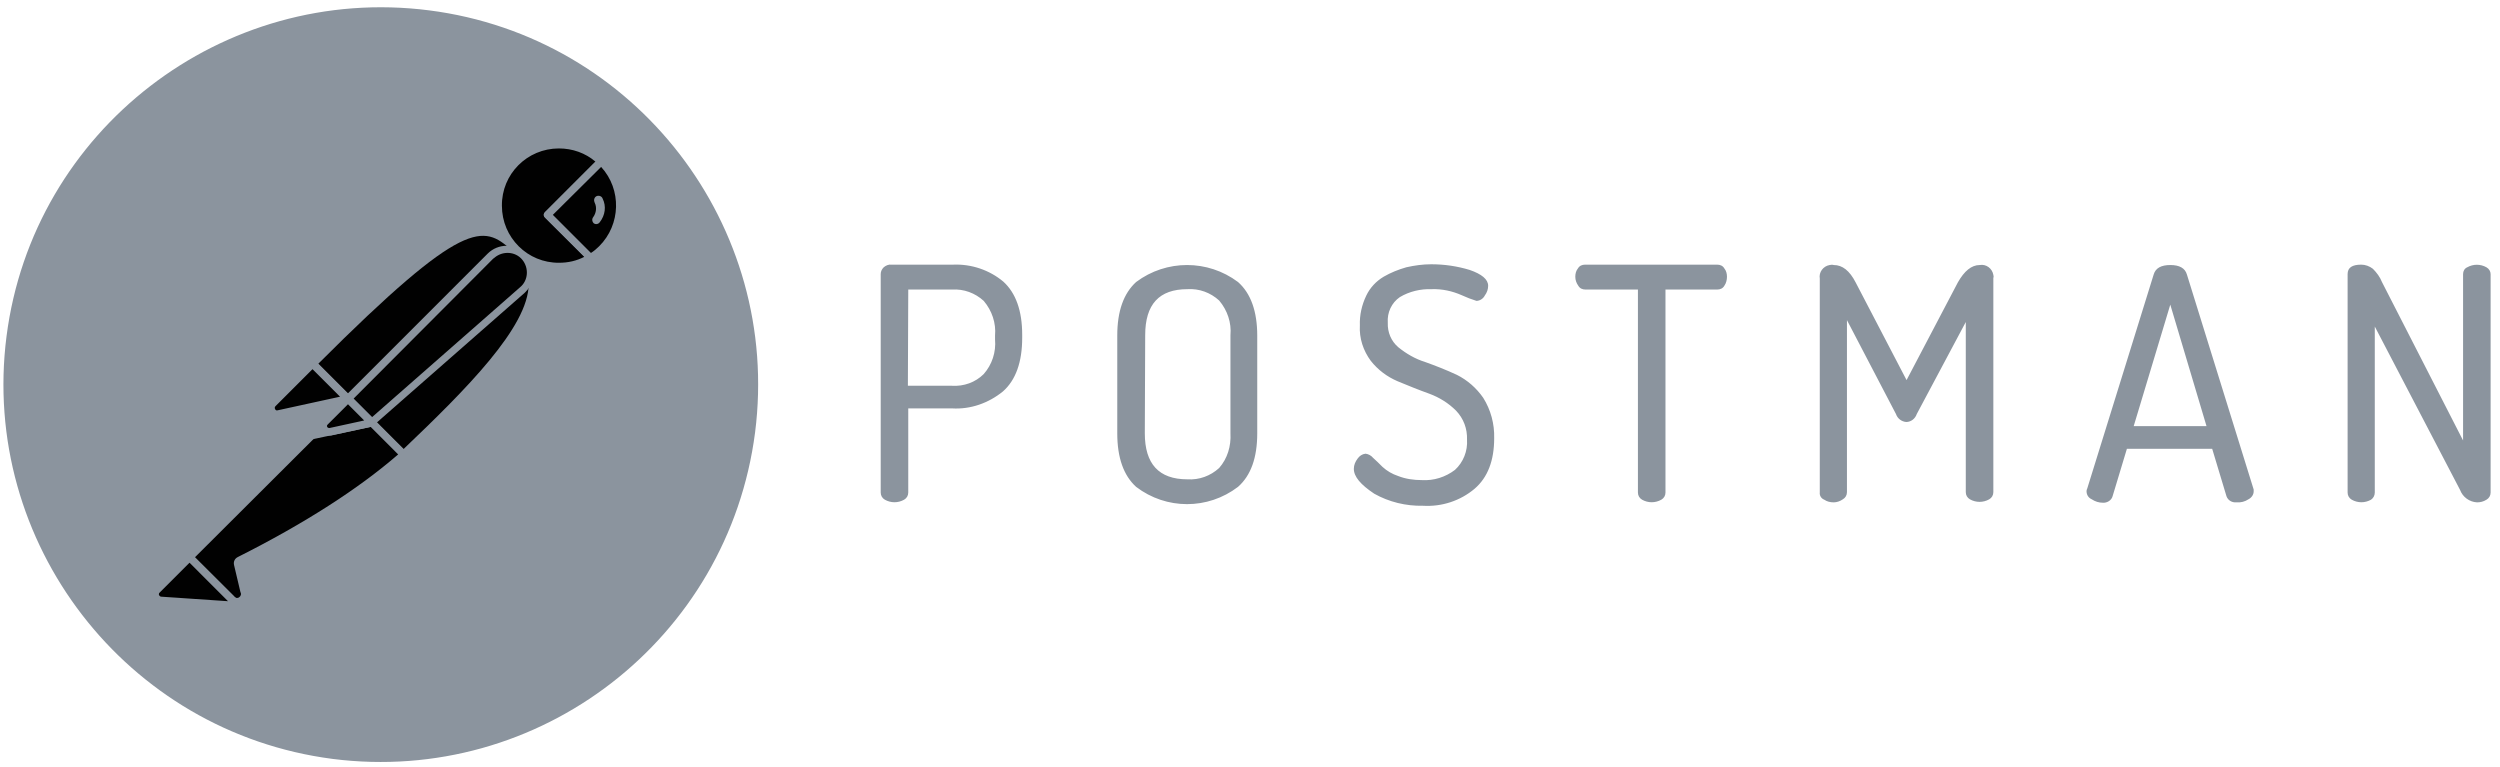 <svg fill="none" height="65" viewBox="0 0 212 65" width="212" xmlns="http://www.w3.org/2000/svg"><path d="m121.363 22.41c1.12 0 2.208.16 3.264.48 1.024.352 1.568.8 1.568 1.344 0 .288-.096.576-.288.832-.128.256-.416.448-.704.448-.416-.128-.832-.288-1.248-.48-.8-.352-1.664-.544-2.56-.512-.927-.032-1.887.192-2.687.672-.704.48-1.088 1.312-1.024 2.176-.032.8.288 1.568.896 2.08.672.544 1.44.992 2.272 1.248.895.32 1.791.672 2.687 1.088.896.448 1.664 1.12 2.24 1.952.64 1.024.959 2.208.927 3.423 0 1.888-.543 3.327-1.663 4.287-1.216 1.024-2.784 1.536-4.383 1.44-1.44.032-2.88-.32-4.128-1.024-1.151-.768-1.727-1.44-1.727-2.112 0-.32.128-.608.32-.864.16-.224.383-.384.671-.416.256.032.48.16.64.352.256.224.512.48.8.768.384.352.832.608 1.312.768.64.256 1.344.352 2.016.352 1.023.064 2.015-.256 2.815-.864.704-.64 1.088-1.6 1.024-2.56.032-.928-.288-1.792-.928-2.463-.64-.64-1.408-1.12-2.272-1.44-.895-.32-1.759-.672-2.687-1.056-.896-.384-1.664-.96-2.272-1.728-.64-.864-.991-1.92-.927-3.007-.032-.864.159-1.728.543-2.528.32-.672.832-1.216 1.472-1.6.608-.352 1.248-.608 1.92-.8.704-.16 1.408-.256 2.111-.256zm-16.381 1.504c1.088.96 1.632 2.495 1.632 4.543v8.287c0 2.08-.544 3.583-1.632 4.543-2.559 1.952-6.079 1.952-8.638 0-1.056-.96-1.6-2.463-1.6-4.543v-8.287c0-2.08.544-3.583 1.6-4.543 2.56-1.92 6.079-1.92 8.638 0zm79.058-1.44c.768 0 1.248.256 1.408.8l5.663 18.237v.16c0 .288-.192.544-.448.672-.288.192-.64.288-1.024.256-.352.032-.704-.16-.832-.512l-1.215-4.031h-7.231l-1.216 4.031c-.096.352-.48.576-.832.544-.32 0-.64-.096-.928-.288-.288-.128-.448-.384-.448-.704 0-.064.032-.16.064-.224l5.631-18.141c.16-.544.64-.8 1.408-.8zm-28.539 0c.736 0 1.344.48 1.856 1.472l4.319 8.287 4.351-8.287c.544-.96 1.152-1.472 1.856-1.472.544-.096 1.056.288 1.152.832.032.096.032.192 0 .288v18.141c0 .256-.128.48-.352.608-.512.288-1.12.288-1.632 0-.224-.128-.352-.352-.352-.608v-14.429l-4.159 7.807c-.128.384-.48.672-.896.672-.384-.032-.736-.288-.864-.672l-4.159-7.966v14.589c0 .256-.128.48-.352.608-.224.16-.512.256-.768.256-.288 0-.576-.064-.8-.224-.256-.096-.415-.352-.384-.608v-18.141c-.095-.544.288-1.056.832-1.152.128-.032.256-.032.352 0zm44.728-.032c.352 0 .704.128.992.352.32.32.608.704.768 1.12l6.879 13.438v-14.109c0-.256.128-.48.352-.576.512-.288 1.119-.288 1.631 0 .224.128.352.352.352.576v18.525c0 .256-.128.48-.352.608-.256.16-.512.224-.8.224-.639-.032-1.215-.448-1.439-1.056l-7.231-13.854v14.077c0 .256-.128.48-.32.608-.512.288-1.12.288-1.632 0-.224-.128-.352-.352-.352-.608v-18.525c0-.544.384-.8 1.152-.8zm-124.617 0h5.215c1.536-.064 3.071.448 4.255 1.44 1.056.96 1.6 2.463 1.6 4.511v.256c0 2.048-.544 3.583-1.632 4.543-1.216.992-2.752 1.536-4.319 1.44h-3.711v7.135c0 .256-.128.48-.352.608-.512.288-1.12.288-1.632 0-.224-.128-.352-.352-.352-.608v-18.525c0-.224.096-.416.256-.576.192-.16.416-.256.672-.224zm70.003 0c.256 0 .48.096.608.32.16.192.224.448.224.704 0 .256-.064.544-.224.768-.128.224-.352.32-.608.32h-4.383v17.213c0 .256-.128.48-.352.608-.512.288-1.12.288-1.632 0-.224-.128-.352-.352-.352-.608v-17.213h-4.447c-.256 0-.48-.096-.608-.32-.16-.224-.256-.48-.256-.768 0-.256.064-.512.224-.704.128-.224.352-.32.608-.32zm-44.92 2.08c-2.399 0-3.583 1.28-3.583 3.903l-.032 8.319c0 2.592 1.184 3.903 3.615 3.903.992.064 1.952-.288 2.688-.96.704-.8 1.023-1.856.959-2.943v-8.319c.096-1.056-.255-2.112-.959-2.943-.736-.672-1.696-1.024-2.688-.96zm83.345 1.312-3.103 10.302h6.175zm-103.309-1.28h-3.711l-.032 8.159h3.743c.992.064 1.984-.288 2.688-.992.704-.8 1.056-1.856.96-2.943v-.32c.096-1.056-.256-2.112-.96-2.943-.736-.672-1.696-1.024-2.688-.96z" fill="#8b949e"/><path d="m64.03 36.68c2.24-17.533-10.142-33.562-27.643-35.802-17.501-2.24-33.594 10.142-35.834 27.643-2.24 17.501 10.142 33.562 27.643 35.834 17.533 2.24 33.562-10.142 35.834-27.675z" fill="#8b949e"/><path d="m43.841 21.163-13.502 13.502-3.807-3.807c13.278-13.278 14.589-12.126 17.309-9.694z" fill="#010101"/><path d="m30.34 34.984c-.096 0-.16-.032-.224-.096l-3.839-3.807c-.128-.128-.128-.32 0-.448 13.502-13.502 14.909-12.222 17.757-9.662.064.064.096.128.096.224s-.032.16-.096.224l-13.502 13.47c-.032.064-.128.096-.192.096zm-3.359-4.127 3.359 3.359 13.022-13.022c-2.368-2.112-3.967-2.752-16.381 9.662z" fill="#8b949e"/><path d="m34.211 38.536-3.679-3.679 13.502-13.502c3.615 3.647-1.792 9.566-9.822 17.181z" fill="#010101"/><path d="m34.211 38.856c-.096 0-.16-.032-.224-.096l-3.679-3.679c-.064-.064-.064-.128-.064-.224s.032-.16.096-.224l13.502-13.502c.128-.128.32-.128.448 0 .832.768 1.28 1.856 1.248 2.975-.064 3.551-4.095 8.063-11.07 14.653-.096.064-.192.096-.256.096zm-3.231-3.999c2.048 2.08 2.912 2.912 3.231 3.231 5.375-5.119 10.59-10.366 10.622-13.982.032-.832-.288-1.664-.832-2.304z" fill="#8b949e"/><path d="m26.596 30.953 2.72 2.72c.064.064.064.128 0 .192-.032.032-.032.032-.064.032l-5.631 1.216c-.288.032-.544-.16-.608-.448-.032-.16.032-.32.128-.416l3.264-3.263c.064-.064.16-.096.192-.032z" fill="#010101"/><path d="m23.525 35.432c-.48 0-.832-.384-.832-.864 0-.224.096-.448.256-.608l3.263-3.263c.192-.16.448-.16.64 0l2.72 2.72c.192.16.192.448 0 .64-.064.064-.128.096-.224.128l-5.631 1.216c-.064 0-.128.032-.192.032zm2.975-4.127-3.135 3.135c-.064.064-.096.16-.032.256.032.096.128.128.224.096l5.279-1.152z" fill="#8b949e"/><path d="m50.976 13.676c-2.048-1.984-5.343-1.92-7.327.16-1.984 2.08-1.92 5.343.16 7.327 1.696 1.632 4.255 1.92 6.271.704l-3.647-3.647z" fill="#010101"/><path d="m47.393 22.922c-3.039 0-5.503-2.464-5.503-5.503 0-3.039 2.464-5.503 5.503-5.503 1.408 0 2.784.544 3.807 1.536.064.064.096.128.096.224 0 .096-.032.16-.096.224l-4.319 4.319 3.391 3.391c.128.128.128.32 0 .448-.032.032-.032.032-.064.064-.832.512-1.824.8-2.815.8zm0-10.334c-2.688 0-4.863 2.176-4.831 4.863 0 2.688 2.176 4.863 4.863 4.831.736 0 1.472-.16 2.144-.512l-3.359-3.327c-.064-.064-.096-.128-.096-.224 0-.096.032-.16.096-.224l4.287-4.287c-.864-.736-1.952-1.12-3.103-1.12z" fill="#8b949e"/><path d="m51.072 13.772-.064-.064-4.575 4.511 3.615 3.615c.352-.224.704-.48.992-.768 2.048-2.016 2.048-5.279.032-7.295z" fill="#010101"/><path d="m50.08 22.187c-.096 0-.16-.032-.224-.096l-3.647-3.647c-.064-.064-.096-.128-.096-.224s.032-.16.096-.224l4.543-4.543c.128-.128.32-.128.448 0l.096.064c2.144 2.144 2.144 5.599.032 7.775-.32.32-.672.608-1.056.832-.096.032-.16.064-.192.064zm-3.199-3.967 3.231 3.231c.256-.16.512-.384.704-.576 1.824-1.824 1.92-4.799.16-6.719z" fill="#8b949e"/><path d="m44.385 21.739c-.768-.768-2.016-.768-2.784 0l-12.062 12.062 2.016 2.016 12.766-11.198c.832-.704.896-1.952.192-2.784-.064-.032-.096-.064-.128-.096z" fill="#010101"/><path d="m31.524 36.136c-.096 0-.16-.032-.224-.096l-2.016-2.016c-.128-.128-.128-.32 0-.448l12.062-12.062c.896-.896 2.336-.896 3.231 0 .896.896.896 2.336 0 3.231-.032.032-.064.064-.096.096l-12.766 11.198c-.032.064-.096.096-.192.096zm-1.536-2.336 1.568 1.568 12.542-11.006c.704-.576.768-1.632.192-2.336-.576-.704-1.632-.768-2.336-.192-.032.032-.064.064-.128.096z" fill="#8b949e"/><path d="m20.294 47.526c-.128.064-.192.192-.16.32l.544 2.304c.128.32-.064.704-.416.8-.256.096-.544 0-.704-.192l-3.519-3.487 11.486-11.486 3.967.064 2.688 2.688c-.64.544-4.511 4.287-13.886 8.99z" fill="#010101"/><path d="m20.038 51.269c-.256 0-.512-.096-.672-.288l-3.487-3.487c-.064-.064-.096-.128-.096-.224s.032-.16.096-.224l11.486-11.486c.064-.064.16-.096.224-.096l3.967.064c.096 0 .16.032.224.096l2.688 2.688c.064.064.096.16.096.256 0 .096-.032.16-.128.224l-.224.192c-3.391 2.975-7.999 5.951-13.726 8.798l.544 2.272c.096.416-.096.864-.48 1.088-.192.096-.352.128-.512.128zm-3.519-3.999 3.295 3.263c.096.16.288.224.448.128.16-.096.224-.288.128-.448l-.544-2.304c-.064-.288.064-.544.32-.672 5.663-2.848 10.238-5.791 13.598-8.702l-2.368-2.368-3.679-.064z" fill="#8b949e"/><path d="m13.319 50.022 2.752-2.752 4.095 4.095-6.527-.448c-.288-.032-.48-.288-.448-.576 0-.128.032-.256.128-.32z" fill="#010101"/><path d="m20.166 51.653-6.559-.448c-.48-.032-.8-.448-.768-.928.032-.192.096-.384.256-.512l2.752-2.752c.128-.128.32-.128.448 0l4.095 4.095c.096.096.128.224.064.352s-.16.192-.288.192zm-4.095-3.935-2.528 2.528c-.096.064-.096.224 0 .288.032.032.064.064.128.064l5.663.384z" fill="#8b949e"/><path d="m26.404 37.256c-.192 0-.32-.16-.32-.32 0-.096.032-.16.096-.224l3.103-3.103c.128-.128.32-.128.448 0l2.016 2.016c.096.096.128.192.096.32-.032.096-.128.192-.256.224l-5.119 1.088c-.032 0-.064 0-.064 0zm3.103-2.975-2.112 2.112 3.455-.736z" fill="#8b949e"/><path d="m31.492 35.848-3.519.768c-.256.064-.512-.096-.576-.352-.032-.16 0-.32.128-.448l1.952-1.952z" fill="#010101"/><g fill="#8b949e"><path d="m27.908 36.936c-.448 0-.8-.352-.8-.8 0-.224.096-.416.224-.576l1.952-1.952c.128-.128.32-.128.448 0l2.016 2.016c.096.096.128.192.096.32-.032.096-.128.192-.256.224l-3.519.768c-.064 0-.128 0-.16 0zm1.6-2.656-1.728 1.728c-.064.064-.064.128-.032.192s.096.096.192.096l2.943-.64z"/><path d="m51.104 16.844c-.064-.192-.288-.288-.48-.224-.192.064-.288.288-.224.48 0 .032.032.064.032.096.192.384.128.864-.128 1.216-.128.16-.096.384.032.512.16.128.384.096.512-.064.48-.608.576-1.376.256-2.016z"/></g></svg>
